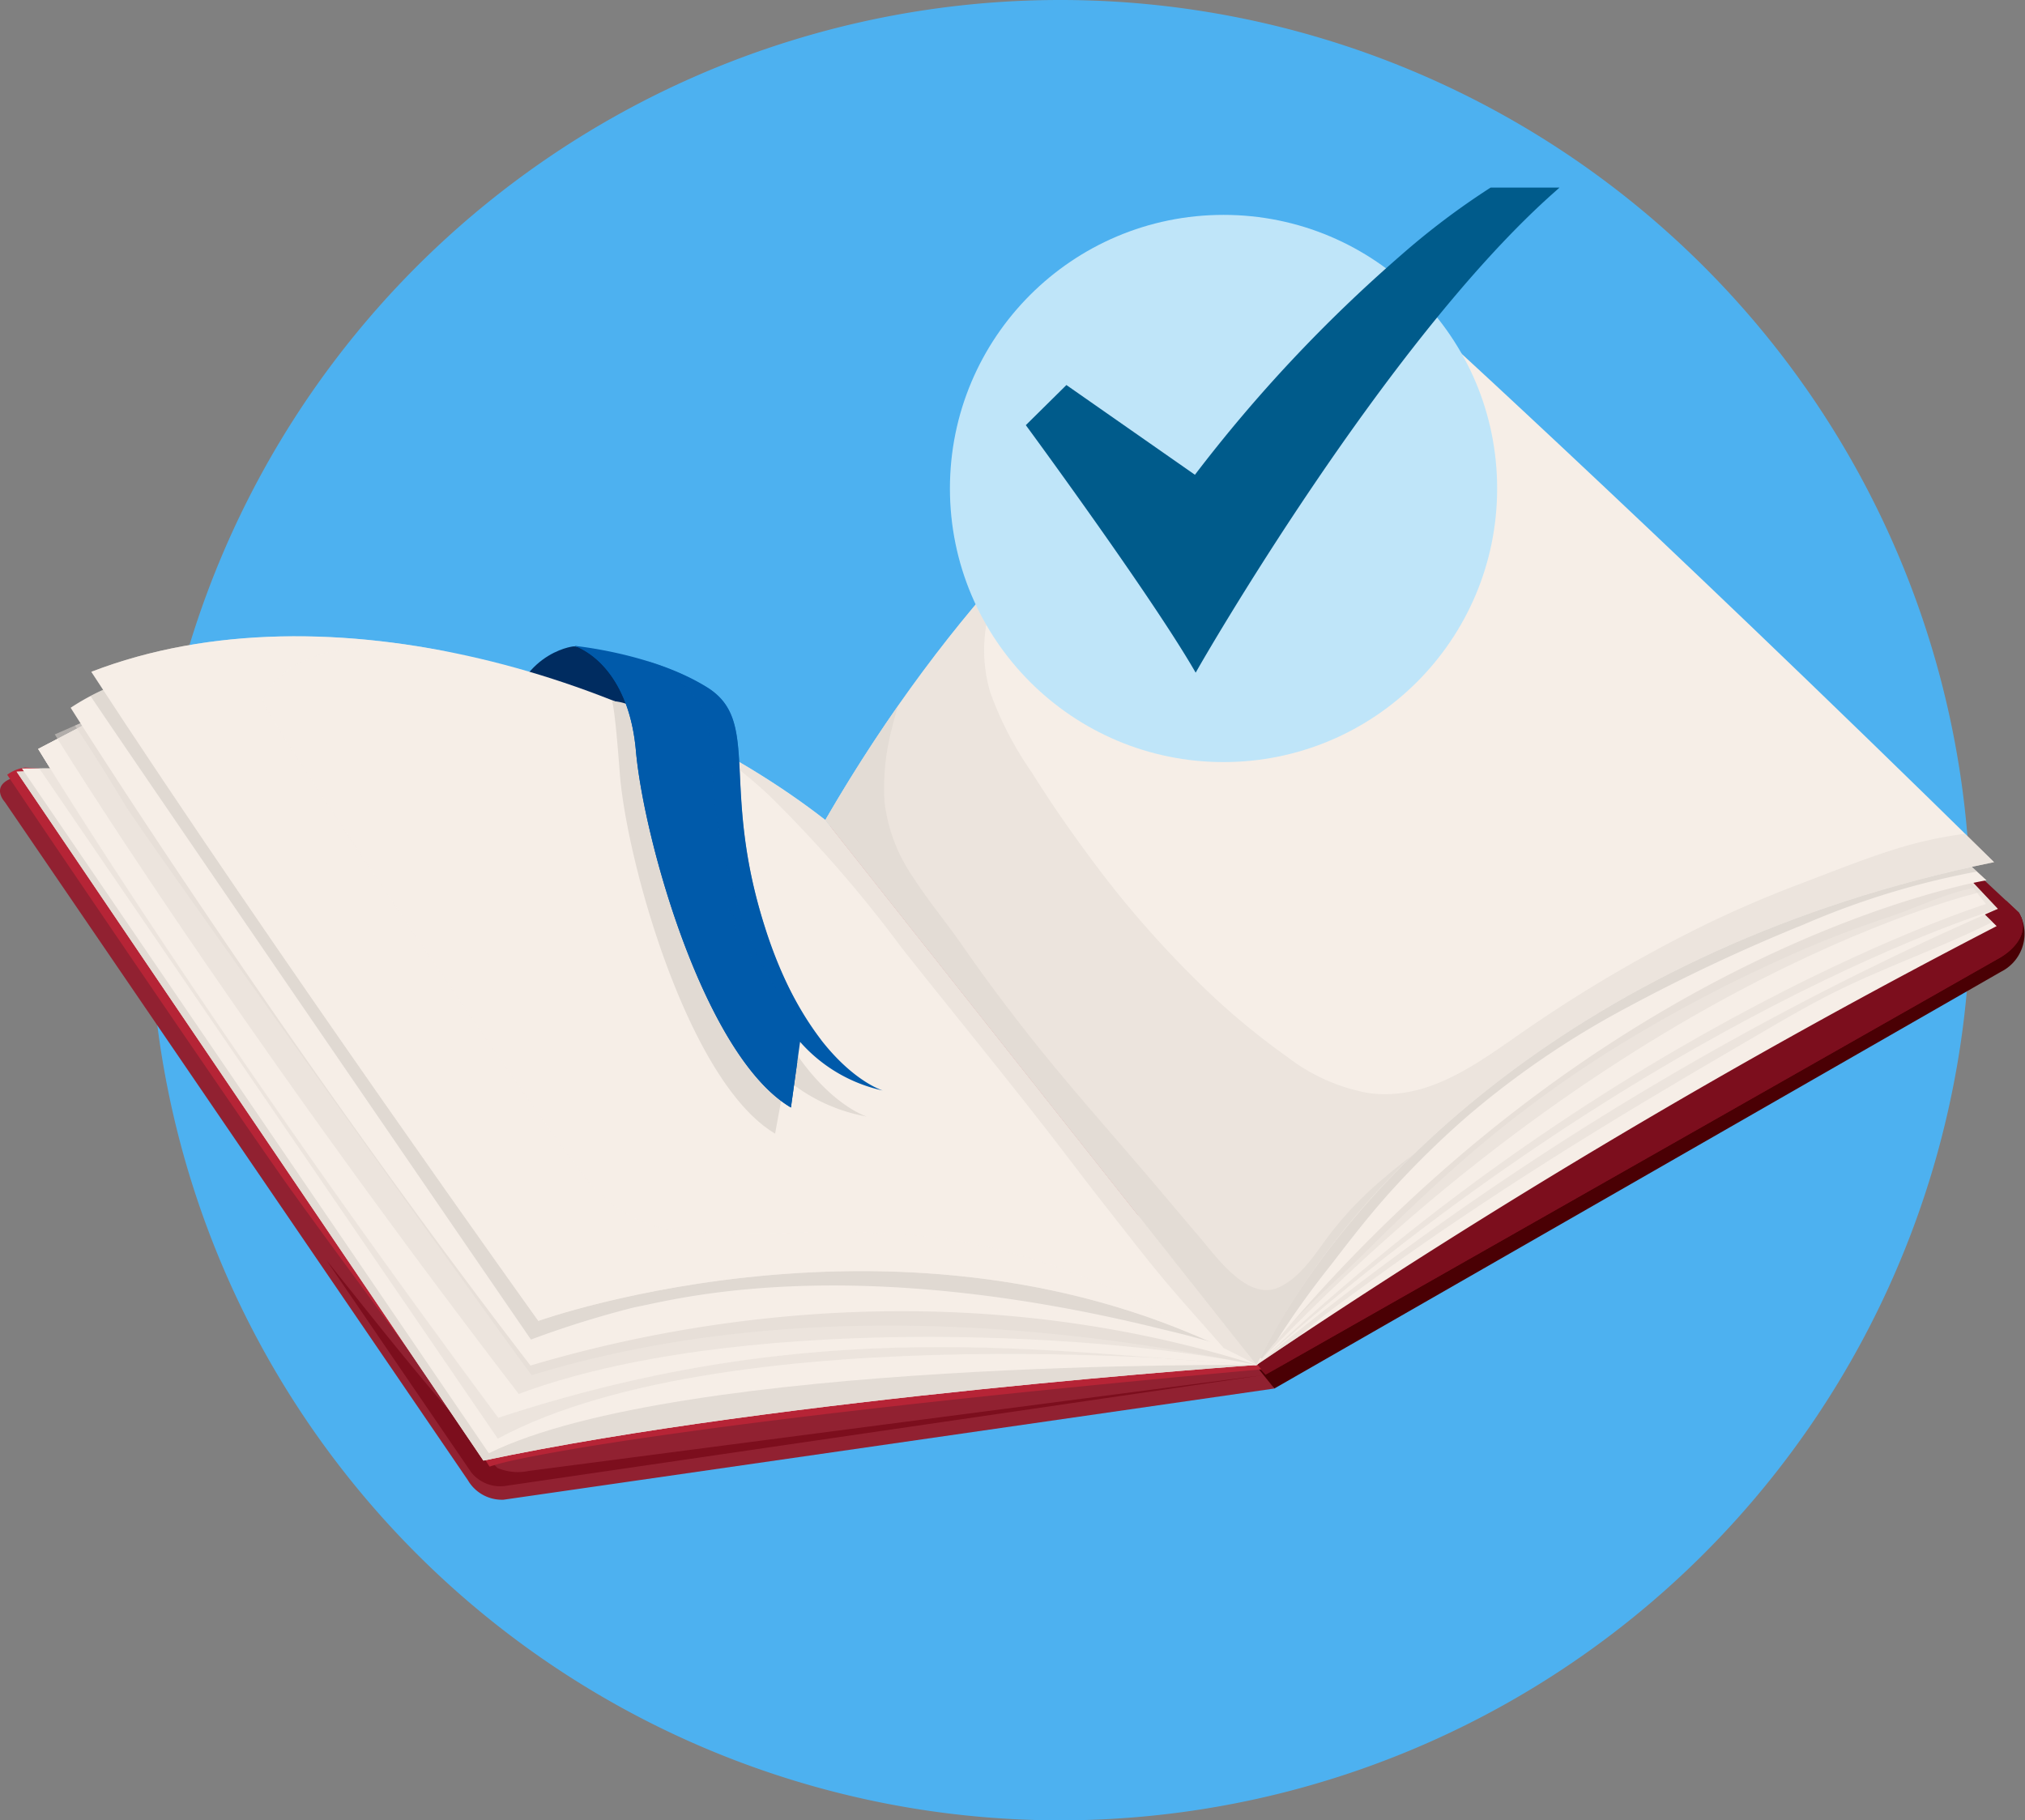 <svg xmlns="http://www.w3.org/2000/svg" xmlns:xlink="http://www.w3.org/1999/xlink" width="148.459" height="133.459" viewBox="0 0 148.459 133.459">
  <rect x="0" y="0" width="148.459" height="133.459" fill="#808080" stroke="none"/>
  <defs>
    <clipPath id="clip-path">
      <rect id="Rectángulo_33848" data-name="Rectángulo 33848" width="133.459" height="133.459" fill="none"/>
    </clipPath>
    <clipPath id="clip-path-2">
      <rect id="Rectángulo_344186" data-name="Rectángulo 344186" width="148.459" height="88.447" fill="none"/>
    </clipPath>
    <clipPath id="clip-path-3">
      <rect id="Rectángulo_344185" data-name="Rectángulo 344185" width="148.459" height="88.448" fill="none"/>
    </clipPath>
    <clipPath id="clip-path-4">
      <rect id="Rectángulo_344167" data-name="Rectángulo 344167" width="8.961" height="7.419" fill="none"/>
    </clipPath>
    <clipPath id="clip-path-5">
      <rect id="Rectángulo_344168" data-name="Rectángulo 344168" width="55.527" height="34.793" fill="none"/>
    </clipPath>
    <clipPath id="clip-path-6">
      <rect id="Rectángulo_344169" data-name="Rectángulo 344169" width="68.859" height="16.601" fill="none"/>
    </clipPath>
    <clipPath id="clip-path-7">
      <rect id="Rectángulo_344170" data-name="Rectángulo 344170" width="91.933" height="51.255" fill="none"/>
    </clipPath>
    <clipPath id="clip-path-8">
      <rect id="Rectángulo_344171" data-name="Rectángulo 344171" width="90.902" height="50.77" fill="none"/>
    </clipPath>
    <clipPath id="clip-path-9">
      <rect id="Rectángulo_344172" data-name="Rectángulo 344172" width="89.247" height="49.159" fill="none"/>
    </clipPath>
    <clipPath id="clip-path-10">
      <rect id="Rectángulo_344173" data-name="Rectángulo 344173" width="143.268" height="52.346" fill="none"/>
    </clipPath>
    <clipPath id="clip-path-11">
      <rect id="Rectángulo_344174" data-name="Rectángulo 344174" width="143.66" height="52.346" fill="none"/>
    </clipPath>
    <clipPath id="clip-path-12">
      <rect id="Rectángulo_344175" data-name="Rectángulo 344175" width="141.271" height="50.602" fill="none"/>
    </clipPath>
    <clipPath id="clip-path-13">
      <rect id="Rectángulo_344176" data-name="Rectángulo 344176" width="139.367" height="49.231" fill="none"/>
    </clipPath>
    <clipPath id="clip-path-14">
      <rect id="Rectángulo_344177" data-name="Rectángulo 344177" width="138.299" height="50.332" fill="none"/>
    </clipPath>
    <clipPath id="clip-path-15">
      <rect id="Rectángulo_344178" data-name="Rectángulo 344178" width="47.358" height="48.781" fill="none"/>
    </clipPath>
    <clipPath id="clip-path-16">
      <rect id="Rectángulo_344179" data-name="Rectángulo 344179" width="80.872" height="51.234" fill="none"/>
    </clipPath>
    <clipPath id="clip-path-17">
      <rect id="Rectángulo_344180" data-name="Rectángulo 344180" width="85.678" height="58.332" fill="none"/>
    </clipPath>
    <clipPath id="clip-path-18">
      <rect id="Rectángulo_344181" data-name="Rectángulo 344181" width="43.118" height="48.321" fill="none"/>
    </clipPath>
    <clipPath id="clip-path-19">
      <rect id="Rectángulo_344182" data-name="Rectángulo 344182" width="18.688" height="31.708" fill="none"/>
    </clipPath>
    <clipPath id="clip-path-20">
      <rect id="Rectángulo_344183" data-name="Rectángulo 344183" width="12.777" height="27.803" fill="none"/>
    </clipPath>
    <clipPath id="clip-path-21">
      <rect id="Rectángulo_344184" data-name="Rectángulo 344184" width="16.317" height="33.839" fill="none"/>
    </clipPath>
  </defs>
  <g id="Grupo_990596" data-name="Grupo 990596" transform="translate(-919.001 -163.121)">
    <g id="Grupo_990578" data-name="Grupo 990578" transform="translate(0.001)">
      <g id="Grupo_156640" data-name="Grupo 156640" transform="translate(930 163.121)">
        <g id="Grupo_80333" data-name="Grupo 80333" transform="translate(0)" clip-path="url(#clip-path)">
          <path id="Trazado_113701" data-name="Trazado 113701" d="M133.459,66.729A66.73,66.73,0,1,1,66.73,0a66.729,66.729,0,0,1,66.73,66.729" fill="#4db1f0"/>
        </g>
      </g>
      <g id="Grupo_990372" data-name="Grupo 990372">
        <g id="Grupo_895940" data-name="Grupo 895940" transform="translate(919 184.627)">
          <g id="Grupo_895939" data-name="Grupo 895939" clip-path="url(#clip-path-2)">
            <g id="Grupo_895938" data-name="Grupo 895938" transform="translate(0 0)">
              <g id="Grupo_895937" data-name="Grupo 895937" clip-path="url(#clip-path-3)">
                <path id="Trazado_691807" data-name="Trazado 691807" d="M38.831,22.62S35.847,20.891,35,20.992c-.612.078-4.854,1.019-4.968,7.383L37.557,30.7s-.166-4.314,3.1-5.422Z" transform="translate(7.006 4.897)" fill="#002c60"/>
                <g id="Grupo_895885" data-name="Grupo 895885" transform="translate(37.036 28.177)" opacity="0.6" style="mix-blend-mode: multiply;isolation: isolate">
                  <g id="Grupo_895884" data-name="Grupo 895884">
                    <g id="Grupo_895883" data-name="Grupo 895883" clip-path="url(#clip-path-4)">
                      <path id="Trazado_691808" data-name="Trazado 691808" d="M38.99,25.927c-.879-.292-1.761-.567-2.6-.892a48.963,48.963,0,0,1-4.819-2.19,8.32,8.32,0,0,0-1.539,5.095l7.528,2.325a6.851,6.851,0,0,1,1.433-4.338" transform="translate(-30.03 -22.846)" fill="#005aaa"/>
                    </g>
                  </g>
                </g>
                <path id="Trazado_691809" data-name="Trazado 691809" d="M71.209,27.407,75.6,78.066l1.214,1.022,53.264-30.551a3.121,3.121,0,0,0,1.485-4.013L88.4,5.165Z" transform="translate(16.615 1.205)" fill="#4a0004"/>
                <path id="Trazado_691810" data-name="Trazado 691810" d="M71.493,26.721l3.823,50.67.782.851,53.886-30.6s2.464-1.365,1.353-3.278L88.684,4.479Z" transform="translate(16.681 1.045)" fill="#7c0e1d"/>
                <g id="Grupo_895888" data-name="Grupo 895888" transform="translate(92.779 44.494)" style="mix-blend-mode: screen;isolation: isolate">
                  <g id="Grupo_895887" data-name="Grupo 895887">
                    <g id="Grupo_895886" data-name="Grupo 895886" clip-path="url(#clip-path-5)">
                      <path id="Trazado_691811" data-name="Trazado 691811" d="M130.466,36.987l-.971-.911a4.013,4.013,0,0,1,.106,2.251,3.648,3.648,0,0,1-2.315,2.14c-1.243.554-52.06,30.4-52.06,30.4l53.885-30.6s2.464-1.365,1.354-3.278" transform="translate(-75.227 -36.076)" fill="#7c0e1d"/>
                    </g>
                  </g>
                </g>
                <path id="Trazado_691812" data-name="Trazado 691812" d="M60.72,32.964,93.428,73.607,36.921,81.758A2.886,2.886,0,0,1,34.3,80.325L.35,30.6s-1.357-1.449,1.272-1.941Z" transform="translate(0 6.688)" fill="#912131"/>
                <g id="Grupo_895891" data-name="Grupo 895891" transform="translate(23.92 70.87)" style="mix-blend-mode: screen;isolation: isolate">
                  <g id="Grupo_895890" data-name="Grupo 895890">
                    <g id="Grupo_895889" data-name="Grupo 895889" clip-path="url(#clip-path-6)">
                      <path id="Trazado_691813" data-name="Trazado 691813" d="M34.25,72.928a3.87,3.87,0,0,1-2.308-.218,21.781,21.781,0,0,1-2.32-2.824c-3.563-4-6.87-8.245-10.228-12.422l10.62,15.558a2.719,2.719,0,0,0,2.458,1.013l55.781-8.155Z" transform="translate(-19.395 -57.462)" fill="#7c0e1d"/>
                    </g>
                  </g>
                </g>
                <g id="Grupo_895894" data-name="Grupo 895894" transform="translate(0.535 34.763)" style="mix-blend-mode: multiply;isolation: isolate">
                  <g id="Grupo_895893" data-name="Grupo 895893">
                    <g id="Grupo_895892" data-name="Grupo 895892" clip-path="url(#clip-path-7)">
                      <path id="Trazado_691814" data-name="Trazado 691814" d="M36.956,79.112c2.1-.5,14.337-3.083,55.411-6.8L60.859,32.489l-59.1-4.3a2.754,2.754,0,0,0-1.33.529c.814,1.295,17.717,26.15,20.86,30.514,3,4.165,6.061,8.273,9.093,12.407,1.871,2.552,3.707,5.136,5.408,7.806.38-.126.768-.236,1.161-.329" transform="translate(-0.434 -28.186)" fill="#b62436"/>
                    </g>
                  </g>
                </g>
                <path id="Trazado_691815" data-name="Trazado 691815" d="M91.891,71.983s-35.034,2.423-56.682,7.011L.989,28.486l6.822-.261Z" transform="translate(0.231 6.586)" fill="#f6eee7"/>
                <g id="Grupo_895897" data-name="Grupo 895897" transform="translate(1.219 34.81)" opacity="0.9" style="mix-blend-mode: multiply;isolation: isolate">
                  <g id="Grupo_895896" data-name="Grupo 895896">
                    <g id="Grupo_895895" data-name="Grupo 895895" clip-path="url(#clip-path-8)">
                      <path id="Trazado_691816" data-name="Trazado 691816" d="M91.891,71.983s-35.034,2.423-56.682,7.011L.989,28.486l6.822-.261Z" transform="translate(-0.989 -28.224)" fill="#e1dad3"/>
                    </g>
                  </g>
                </g>
                <path id="Trazado_691817" data-name="Trazado 691817" d="M91.818,71.983s-42.231-.45-56.283,6.471L1.3,28.246l6.434-.021Z" transform="translate(0.304 6.586)" fill="#f6eee7"/>
                <g id="Grupo_895900" data-name="Grupo 895900" transform="translate(2.874 34.81)" opacity="0.5" style="mix-blend-mode: multiply;isolation: isolate">
                  <g id="Grupo_895899" data-name="Grupo 895899">
                    <g id="Grupo_895898" data-name="Grupo 895898" clip-path="url(#clip-path-9)">
                      <path id="Trazado_691818" data-name="Trazado 691818" d="M91.578,71.983s-38.363-3.894-55.629,5.4L2.331,28.242,7.5,28.225Z" transform="translate(-2.33 -28.224)" fill="#e1dad3"/>
                    </g>
                  </g>
                </g>
                <path id="Trazado_691819" data-name="Trazado 691819" d="M141.919,36.847,145.85,40.7A543.885,543.885,0,0,0,91.59,72.876C76.269,71.954,59.452,69.033,36,76.745,14.038,47.144,2.273,27.711,2.273,27.711L8.6,24.4l32,41.253s17.146-13.162,45.914-2.5c8.982-24.1,31.46-33.46,55.4-26.308" transform="translate(0.53 5.693)" fill="#f6eee7"/>
                <g id="Grupo_895903" data-name="Grupo 895903" transform="translate(2.805 30.091)" opacity="0.5" style="mix-blend-mode: multiply;isolation: isolate">
                  <g id="Grupo_895902" data-name="Grupo 895902">
                    <g id="Grupo_895901" data-name="Grupo 895901" clip-path="url(#clip-path-10)">
                      <path id="Trazado_691820" data-name="Trazado 691820" d="M100.07,66.641q3.184-2.312,6.447-4.507c4.347-2.933,8.787-5.724,13.277-8.425q3.371-2.026,6.773-4c2.231-1.294,4.45-2.647,6.74-3.833,3.97-2.057,8.241-3.476,12.235-5.48l-3.622-3.553c-23.944-7.152-46.421,2.21-55.4,26.308-28.769-10.666-45.915,2.5-45.915,2.5L8.6,24.4,2.274,27.709S14.039,47.143,36,76.744c23.452-7.712,40.268-4.79,55.591-3.868q1.5-1.025,3-2.024c1.727-1.521,3.625-2.863,5.482-4.212" transform="translate(-2.274 -24.398)" fill="#e1dad3"/>
                    </g>
                  </g>
                </g>
                <path id="Trazado_691821" data-name="Trazado 691821" d="M142.172,35.447l3.763,3.986A227.539,227.539,0,0,0,91.591,72.876C76.269,71.954,59.453,69.032,36,76.744,14.039,47.143,2.274,27.711,2.274,27.711L8.6,24.4l32,41.253s17.147-13.162,45.915-2.5c8.982-24.1,31.715-34.857,55.656-27.708" transform="translate(0.531 5.693)" fill="#f6eee7"/>
                <g id="Grupo_895906" data-name="Grupo 895906" transform="translate(2.805 30.091)" opacity="0.5" style="mix-blend-mode: multiply;isolation: isolate">
                  <g id="Grupo_895905" data-name="Grupo 895905">
                    <g id="Grupo_895904" data-name="Grupo 895904" clip-path="url(#clip-path-11)">
                      <path id="Trazado_691822" data-name="Trazado 691822" d="M142.172,35.447l3.763,3.986S120.8,46.9,91.591,72.876C76.269,71.954,59.453,69.032,36,76.744,14.039,47.143,2.274,27.711,2.274,27.711L8.6,24.4l32,41.253s17.147-13.162,45.915-2.5c8.982-24.1,31.715-34.857,55.656-27.708" transform="translate(-2.274 -24.398)" fill="#e1dad3"/>
                    </g>
                  </g>
                </g>
                <path id="Trazado_691823" data-name="Trazado 691823" d="M142.172,35.447l2.893,3.63s-26.8,8.409-53.474,33.8C76.269,71.954,59.453,69.032,36,76.744,14.039,47.143,2.274,27.711,2.274,27.711L8.6,24.4l32,41.253s17.147-13.162,45.915-2.5c8.982-24.1,31.715-34.857,55.656-27.708" transform="translate(0.531 5.693)" fill="#f6eee7"/>
                <g id="Grupo_895909" data-name="Grupo 895909" transform="translate(4.016 30.091)" opacity="0.5" style="mix-blend-mode: multiply;isolation: isolate">
                  <g id="Grupo_895908" data-name="Grupo 895908">
                    <g id="Grupo_895907" data-name="Grupo 895907" clip-path="url(#clip-path-12)">
                      <path id="Trazado_691824" data-name="Trazado 691824" d="M141.7,36.029l2.826,2.157S118.7,43.955,91.362,72.876C78.923,70.36,52.741,69.219,37.269,75,15.748,46.958,3.256,26.646,3.256,26.646L8.368,24.4l32,41.253s17.146-13.162,45.914-2.5c8.984-24.1,31.474-34.274,55.416-27.126" transform="translate(-3.256 -24.398)" fill="#e1dad3"/>
                    </g>
                  </g>
                </g>
                <g id="Grupo_895912" data-name="Grupo 895912" transform="translate(5.498 30.091)" opacity="0.5" style="mix-blend-mode: multiply;isolation: isolate">
                  <g id="Grupo_895911" data-name="Grupo 895911">
                    <g id="Grupo_895910" data-name="Grupo 895910" clip-path="url(#clip-path-13)">
                      <path id="Trazado_691825" data-name="Trazado 691825" d="M141.421,36.029c-23.941-7.148-46.432,3.028-55.416,27.126-28.769-10.666-45.914,2.5-45.914,2.5L8.088,24.4,4.457,26c1.281,1.907,2.491,3.863,3.679,5.827,1.346,2.237,28.72,40.446,29.807,41.8,20-6.143,41.178-3.176,53.139-.752.062-.072.127-.137.192-.207a28.071,28.071,0,0,1,3-3.5c1.589-1.6,3.3-3.08,4.9-4.673,1.86-1.856,3.753-3.672,5.7-5.438a86.133,86.133,0,0,1,11.961-9.113A105.135,105.135,0,0,1,130.1,42.883a75.22,75.22,0,0,1,7.185-2.8c2.178-.713,4.273-1.8,6.538-2.22Z" transform="translate(-4.458 -24.398)" fill="#e1dad3"/>
                    </g>
                  </g>
                </g>
                <path id="Trazado_691826" data-name="Trazado 691826" d="M142.423,35.73l2.234,2.052s-28.381,4.525-53.515,35.535c-18.932-6-38.055-4.472-53.233.041C19.416,49.306,4.2,25.132,4.2,25.132a16.7,16.7,0,0,1,6.94-2.622L39.617,64.284s25.6-8.816,49.66,4.238A52.5,52.5,0,0,1,142.423,35.73" transform="translate(0.98 5.252)" fill="#f6eee7"/>
                <g id="Grupo_895915" data-name="Grupo 895915" transform="translate(6.639 27.762)" opacity="0.5" style="mix-blend-mode: multiply;isolation: isolate">
                  <g id="Grupo_895914" data-name="Grupo 895914">
                    <g id="Grupo_895913" data-name="Grupo 895913" clip-path="url(#clip-path-14)">
                      <path id="Trazado_691827" data-name="Trazado 691827" d="M142.148,35.73A52.5,52.5,0,0,0,89,68.522c-24.062-13.054-49.66-4.238-49.66-4.238L10.866,22.51a16.007,16.007,0,0,0-5.483,1.761C6.737,26.357,37.416,71.1,37.671,71.452a72.146,72.146,0,0,1,7.582-2.363c2.6-.458,15.386-4.207,38.937,1.665a65.195,65.195,0,0,1,6.617,1.923l.443.165c.374-.456.75-.913,1.127-1.357a63.483,63.483,0,0,1,3.956-5.519c1.476-1.924,2.96-3.838,4.6-5.629a66.123,66.123,0,0,1,5.4-5.269,64.772,64.772,0,0,1,11.752-7.992,131.267,131.267,0,0,1,12.9-6.056,59.069,59.069,0,0,1,12.7-3.879Z" transform="translate(-5.383 -22.51)" fill="#c9c4be"/>
                    </g>
                  </g>
                </g>
                <path id="Trazado_691828" data-name="Trazado 691828" d="M5.432,22.99C18.847,43.565,38.2,70.581,38.2,70.581S66.34,60.512,90.854,73.812L59.243,33.855C45.963,23.49,22.84,16.277,5.432,22.99" transform="translate(1.267 4.757)" fill="#f6eee7"/>
                <g id="Grupo_895918" data-name="Grupo 895918" transform="translate(44.764 29.788)" opacity="0.5" style="mix-blend-mode: multiply;isolation: isolate">
                  <g id="Grupo_895917" data-name="Grupo 895917">
                    <g id="Grupo_895916" data-name="Grupo 895916" clip-path="url(#clip-path-15)">
                      <path id="Trazado_691829" data-name="Trazado 691829" d="M42.079,27.074a18.344,18.344,0,0,1,3.119,1.8,34.652,34.652,0,0,1,2.7,2.28,94.7,94.7,0,0,1,9.72,11.169c3.344,4.229,6.761,8.4,10.087,12.649,1.655,2.109,3.255,4.264,4.912,6.366,1.6,2.03,3.17,4.093,4.853,6.051,1.241,1.449,2.53,2.865,3.785,4.315.8.385,1.6.789,2.4,1.225L52.042,32.976A64.139,64.139,0,0,0,36.3,24.152a42.984,42.984,0,0,0,5.783,2.922" transform="translate(-36.295 -24.152)" fill="#e1dad3"/>
                    </g>
                  </g>
                </g>
                <g id="Grupo_895921" data-name="Grupo 895921" transform="translate(6.7 25.143)" opacity="0.5" style="mix-blend-mode: screen;isolation: isolate">
                  <g id="Grupo_895920" data-name="Grupo 895920">
                    <g id="Grupo_895919" data-name="Grupo 895919" clip-path="url(#clip-path-16)">
                      <path id="Trazado_691830" data-name="Trazado 691830" d="M80.652,68.371a51.75,51.75,0,0,0-11.747-3.686c-5.348-.909-10.756-.481-16.147-.546-1.334-.017-2.666-.06-4-.169a9.419,9.419,0,0,1-2.618-.52,10.98,10.98,0,0,1-3.96-2.75c-2.428-2.539-24.257-34.744-24.171-35.607s1.614-2.141,2.341-2.586a11.422,11.422,0,0,1,5.736-1.257,40.512,40.512,0,0,1,5.409.258c-8.891-1.744-18.083-1.593-26.068,1.484C18.847,43.565,38.2,70.581,38.2,70.581s24.8-8.87,48.107,1.04a35.072,35.072,0,0,0-5.651-3.25" transform="translate(-5.432 -20.386)" fill="#f6eee7"/>
                    </g>
                  </g>
                </g>
                <path id="Trazado_691831" data-name="Trazado 691831" d="M134.741,41.7C109.068,16.459,90.88,0,90.88,0S67.77,6.334,49.063,38.612L80.674,78.569c6.381-13.135,23.619-30.646,54.066-36.865" transform="translate(11.448 0)" fill="#f6eee7"/>
                <g id="Grupo_895924" data-name="Grupo 895924" transform="translate(60.51 20.237)" opacity="0.5" style="mix-blend-mode: multiply;isolation: isolate">
                  <g id="Grupo_895923" data-name="Grupo 895923">
                    <g id="Grupo_895922" data-name="Grupo 895922" clip-path="url(#clip-path-17)">
                      <path id="Trazado_691832" data-name="Trazado 691832" d="M127.622,36.881c-2.438.76-4.815,1.72-7.2,2.625-2.32.882-4.608,1.862-6.844,2.948a102.574,102.574,0,0,0-12.607,7.338c-3.619,2.438-7.372,5.624-12.032,5.02a13.659,13.659,0,0,1-5.982-2.637A53.42,53.42,0,0,1,77.68,47.9a75.255,75.255,0,0,1-9.52-10.787c-1.392-1.891-2.724-3.832-3.97-5.827a25.121,25.121,0,0,1-3.03-5.836,10.83,10.83,0,0,1,.09-6.519,19.085,19.085,0,0,1,1.067-2.522A109.12,109.12,0,0,0,49.063,34.783L80.674,74.741c6.38-13.135,23.618-30.646,54.065-36.865q-1.069-1.053-2.119-2.082a29.922,29.922,0,0,0-5,1.088" transform="translate(-49.063 -16.408)" fill="#e1dad3"/>
                    </g>
                  </g>
                </g>
                <g id="Grupo_895927" data-name="Grupo 895927" transform="translate(60.51 30.248)" opacity="0.8" style="mix-blend-mode: multiply;isolation: isolate">
                  <g id="Grupo_895926" data-name="Grupo 895926">
                    <g id="Grupo_895925" data-name="Grupo 895925" clip-path="url(#clip-path-18)">
                      <path id="Trazado_691833" data-name="Trazado 691833" d="M89.9,59.238a26.018,26.018,0,0,0-4.1,4.351c-.947,1.309-1.978,2.876-3.5,3.567-1.569.713-3.1-.64-4.117-1.708-.6-.627-1.122-1.315-1.686-1.973-.879-1.029-1.746-2.066-2.621-3.1-3.371-4.006-6.892-7.872-10.122-12-1.571-2.008-3.1-4.053-4.553-6.147C58,40.49,56.638,38.856,55.49,37.081A12.245,12.245,0,0,1,53.4,31.576a17.072,17.072,0,0,1,.54-5.4c.134-.553.284-1.1.448-1.649-1.8,2.575-3.579,5.354-5.325,8.363L80.674,72.845A56.4,56.4,0,0,1,92.181,57.414Q91,58.284,89.9,59.238" transform="translate(-49.063 -24.525)" fill="#e1dad3"/>
                    </g>
                  </g>
                </g>
                <g id="Grupo_895930" data-name="Grupo 895930" transform="translate(44.867 29.897)" style="mix-blend-mode: multiply;isolation: isolate">
                  <g id="Grupo_895929" data-name="Grupo 895929">
                    <g id="Grupo_895928" data-name="Grupo 895928" clip-path="url(#clip-path-19)">
                      <path id="Trazado_691834" data-name="Trazado 691834" d="M46.434,42.75A38.949,38.949,0,0,1,44.62,32.128c-.728-.495-1.469-.969-2.2-1.428-1.982-1.242-2.384-6.292-6.036-6.46.24.8.5,4.484.59,5.56.581,6.558,5.054,22.412,11.363,26.148l.747-4.066A12.618,12.618,0,0,0,55.067,54.7s-5.314-1.576-8.633-11.952" transform="translate(-36.379 -24.24)" fill="#e1dad3"/>
                    </g>
                  </g>
                </g>
                <path id="Trazado_691835" data-name="Trazado 691835" d="M34.161,20.964s3.907,1.133,4.491,7.692S43.7,51.071,50.015,54.8l.67-4.814a11.268,11.268,0,0,0,6.061,3.567S51.435,51.98,48.115,41.6s-.25-15.106-4.234-17.6-9.72-3.043-9.72-3.043" transform="translate(7.971 4.892)" fill="#005aaa"/>
                <g id="Grupo_895933" data-name="Grupo 895933" transform="translate(47.447 26.968)" opacity="0.6" style="mix-blend-mode: multiply;isolation: isolate">
                  <g id="Grupo_895932" data-name="Grupo 895932">
                    <g id="Grupo_895931" data-name="Grupo 895931" clip-path="url(#clip-path-20)">
                      <path id="Trazado_691836" data-name="Trazado 691836" d="M39.128,22.215c1.635,1,3.326,2.211,3.748,4.186a23.441,23.441,0,0,1,.39,3.749,34.966,34.966,0,0,0,.417,3.857q.34,1.924.856,3.807c.159.6.324,1.2.5,1.793a13.907,13.907,0,0,1,.475,1.712.082.082,0,0,1-.149.063,16.34,16.34,0,0,0-.985-1.408,45.243,45.243,0,0,0,1.878,4.309,8.97,8.97,0,0,1-.3-1.836c0-.1.137-.1.164-.022a17.116,17.116,0,0,0,3.447,5.539,23.464,23.464,0,0,0,1.674,1.706,26.233,26.233,0,0,1-4.138-8.276c-3.323-10.376-.25-15.106-4.235-17.6a18.931,18.931,0,0,0-4.4-1.93,6.612,6.612,0,0,1,.657.349" transform="translate(-38.471 -21.866)" fill="#005aaa"/>
                    </g>
                  </g>
                </g>
                <g id="Grupo_895936" data-name="Grupo 895936" transform="translate(42.131 25.856)" style="mix-blend-mode: screen;isolation: isolate">
                  <g id="Grupo_895935" data-name="Grupo 895935">
                    <g id="Grupo_895934" data-name="Grupo 895934" clip-path="url(#clip-path-21)">
                      <path id="Trazado_691837" data-name="Trazado 691837" d="M49.681,53.725a34.944,34.944,0,0,1-3.649-4.4,27.524,27.524,0,0,1-2.09-4.079,50.224,50.224,0,0,1-3.788-13.551,30.31,30.31,0,0,0-1.423-6.041,13.354,13.354,0,0,0-1.289-2.534,11.731,11.731,0,0,0-3.018-2.124c-.171-.021-.263-.03-.263-.03s3.907,1.132,4.491,7.692S43.7,51.072,50.015,54.8l.462-3.315c-.137-.528-.731.952-.8,2.237" transform="translate(-34.161 -20.964)" fill="#005aaa"/>
                    </g>
                  </g>
                </g>
              </g>
            </g>
          </g>
        </g>
        <g id="_15-Checked" data-name="15-Checked" transform="translate(956.642 117.417)">
          <circle id="Elipse_7683" data-name="Elipse 7683" cx="20.059" cy="20.059" r="20.059" transform="translate(32 61.458)" fill="#bfe5f9"/>
          <path id="Trazado_698895" data-name="Trazado 698895" d="M93.419,90.544l-.215-.367c-3.288-5.6-12.024-17.488-12.112-17.608l-.126-.171,2.976-2.942,9.422,6.579A107.982,107.982,0,0,1,108.44,59.963a55.14,55.14,0,0,1,6.546-4.947l.058-.035h5.049l-.482.429c-12.4,11.048-25.847,34.528-25.981,34.764Z" transform="translate(-43.402 4.477)" fill="#005b8b"/>
        </g>
      </g>
    </g>
  </g>
</svg>
